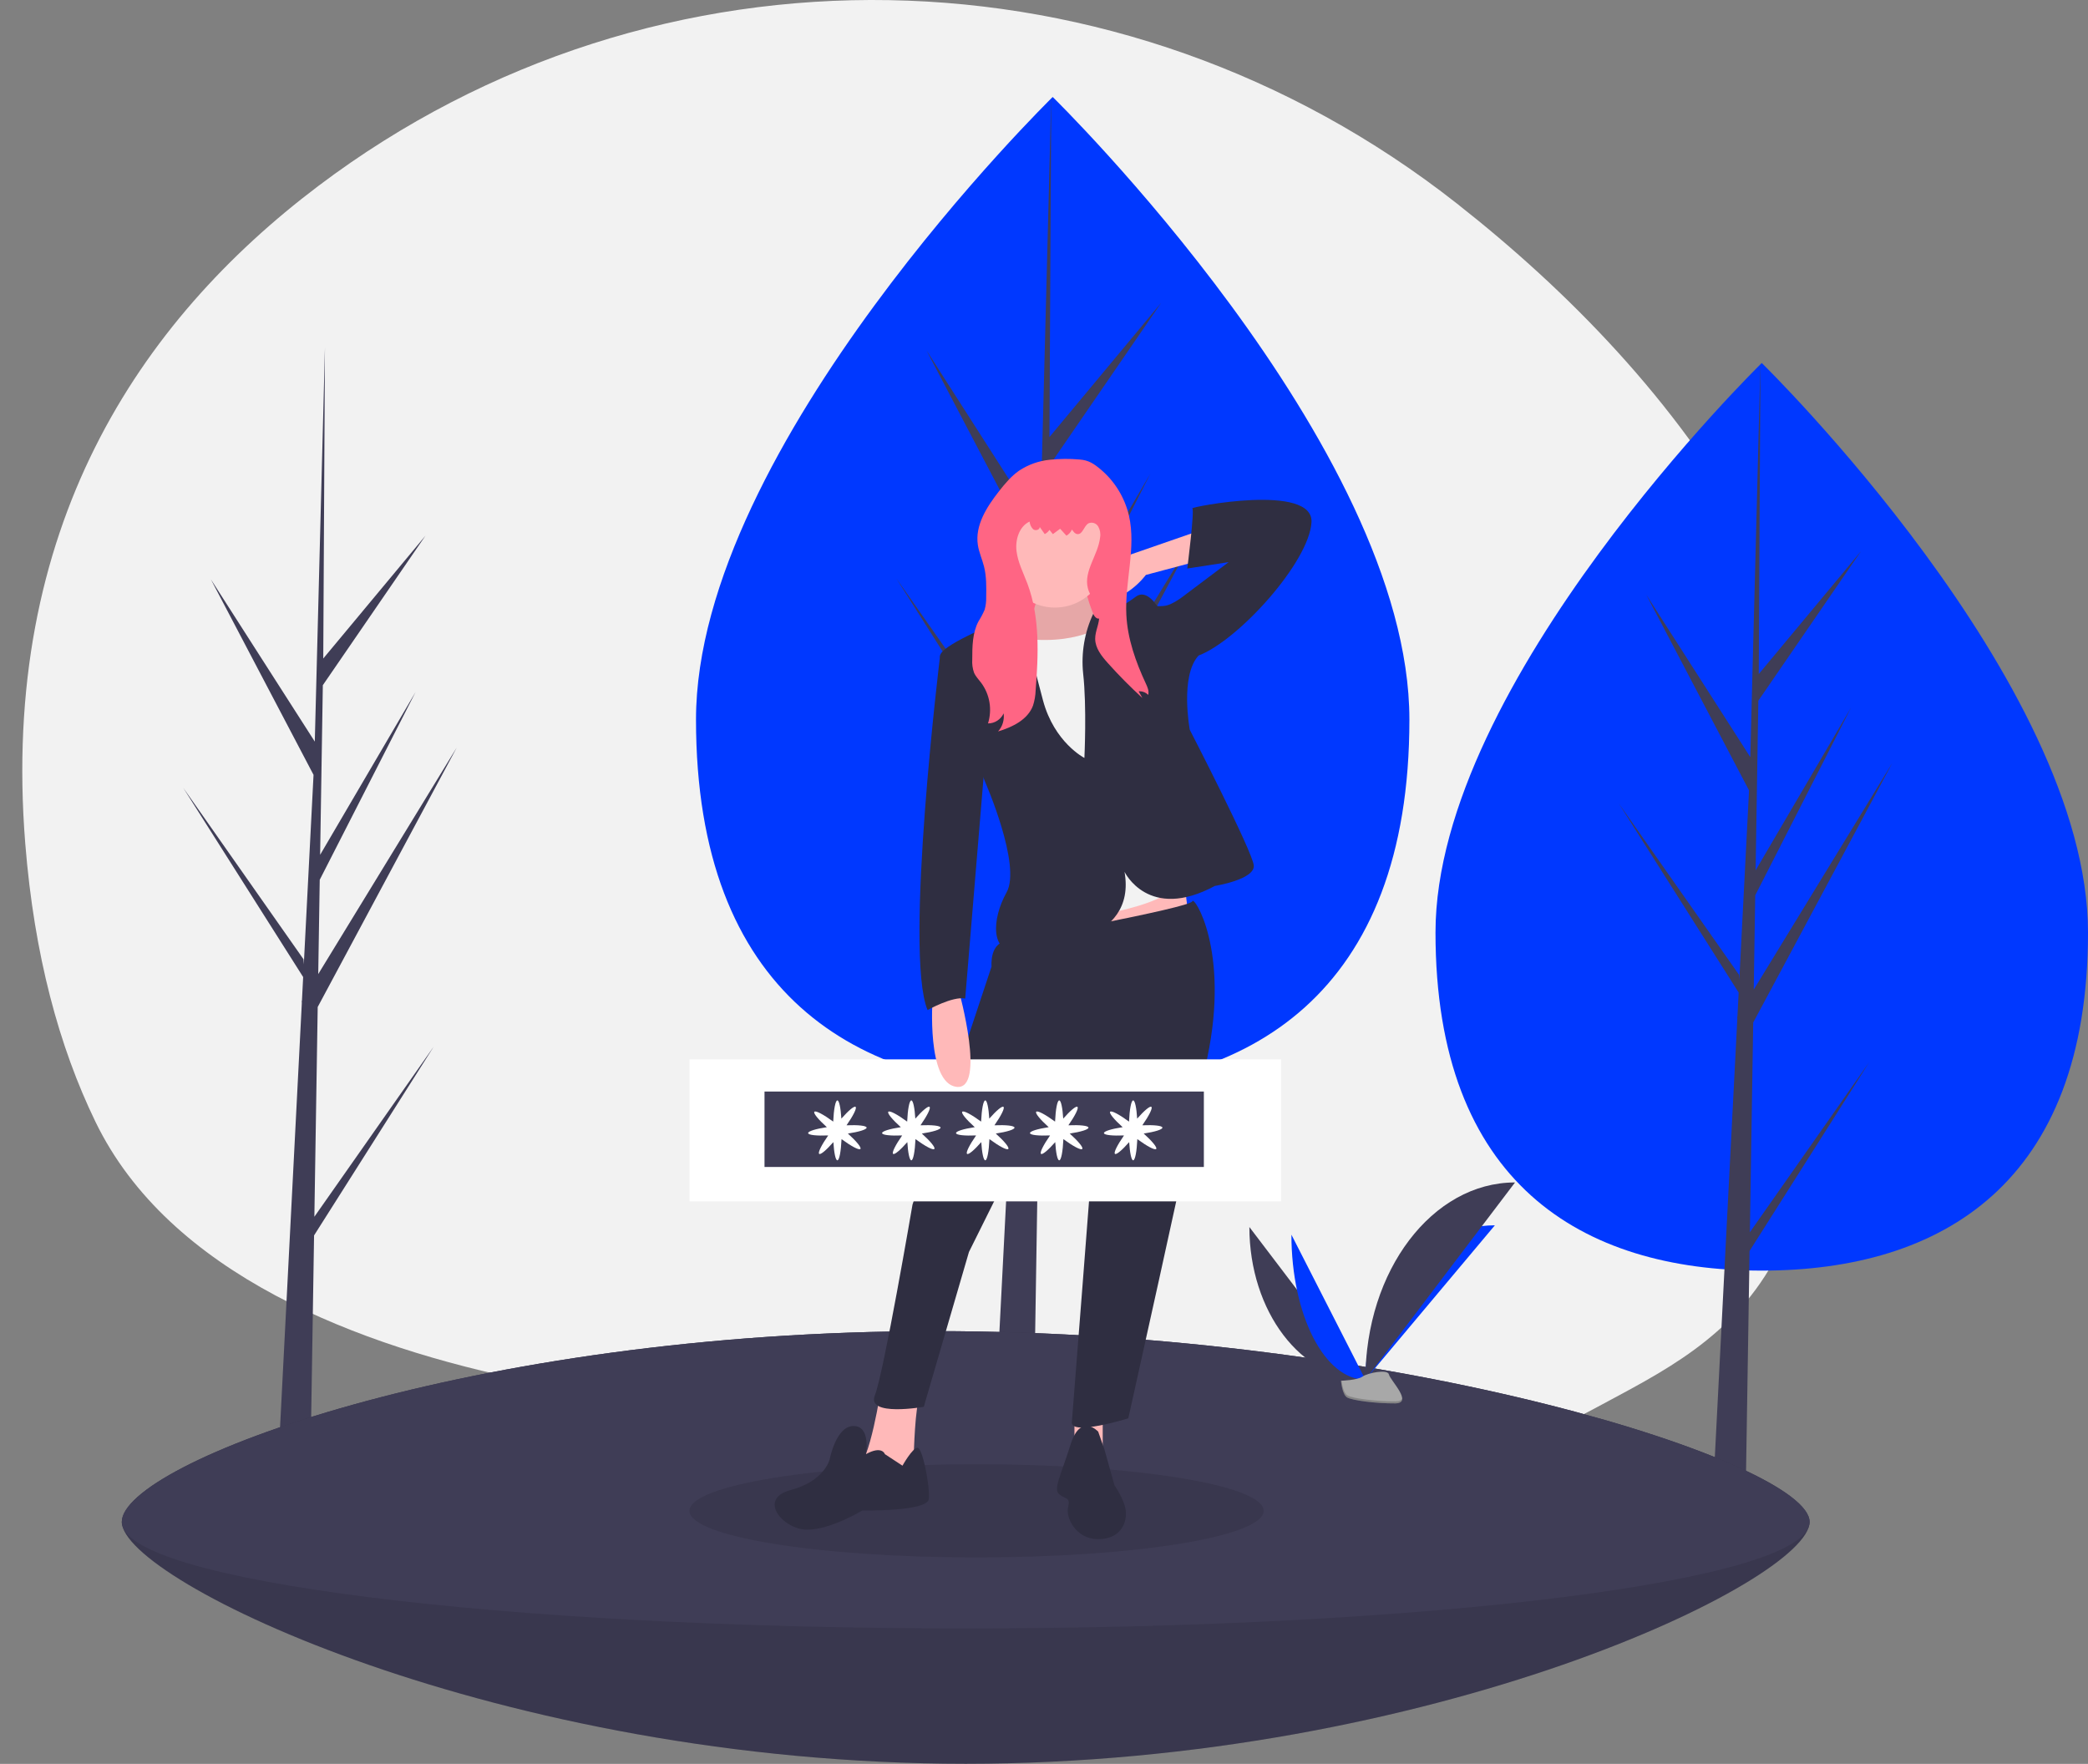 <svg width="380" height="321" viewBox="0 0 380 321" fill="none" xmlns="http://www.w3.org/2000/svg">
<rect x="0" y="0" width="380" height="321" fill="#808080" stroke="none"/>
<g clip-path="url(#clip0)">
<path d="M335.987 183.485C333.901 201.714 329.567 216.351 323.618 228.023C315.701 243.576 302.159 249.842 290.063 256.399C286.567 258.291 282.933 259.902 279.193 261.22C257.181 269.013 232.544 266.945 213.192 262.831C199.619 259.943 185.841 258.166 171.99 257.518C168.039 257.336 164.085 257.246 160.126 257.247C154.023 257.255 44.12 259.383 17.361 204.125C10.755 190.494 6.227 173.843 4.6 153.546C-0.004 96.164 25.298 58.477 57.934 33.844C119.672 -12.754 204.298 -10.8 265.125 37.026C305.643 68.882 343.579 117.095 335.987 183.485Z" fill="#F2F2F2"/>
<path d="M57.212 221.432L57.82 183.259L83.127 136.034L57.916 177.271L58.189 160.107L75.63 125.94L58.261 155.565L58.753 124.695L77.43 97.493L58.83 119.84L59.137 63.235L57.207 138.17L57.365 135.079L38.376 105.431L57.061 141.013L55.291 175.49L55.239 174.574L33.348 143.375L55.172 177.807L54.951 182.119L54.911 182.184L54.93 182.538L50.441 270.008H56.438L57.158 224.828L78.929 190.48L57.212 221.432Z" fill="#3F3D56"/>
<path d="M380 169.698C380 215.309 353.417 231.235 320.625 231.235C287.833 231.235 261.25 215.309 261.25 169.698C261.25 124.086 320.625 66.061 320.625 66.061C320.625 66.061 380 124.086 380 169.698Z" fill="#0038FF"/>
<path d="M318.462 224.259L319.07 186.086L344.377 138.861L319.166 180.098L319.439 162.934L336.88 128.767L319.511 158.392L320.003 127.522L338.68 100.321L320.08 122.667L320.387 66.062L318.457 140.997L318.615 137.906L299.626 108.258L318.311 143.84L316.542 178.317L316.489 177.402L294.598 146.202L316.422 180.634L316.201 184.946L316.162 185.011L316.18 185.365L311.691 272.835H317.688L318.408 227.655L340.179 193.307L318.462 224.259Z" fill="#3F3D56"/>
<path d="M256.5 130.96C256.5 180.829 227.436 198.241 191.583 198.241C155.731 198.241 126.667 180.829 126.667 130.96C126.667 81.092 191.583 17.651 191.583 17.651C191.583 17.651 256.5 81.092 256.5 130.96Z" fill="#0038FF"/>
<path d="M189.219 190.614L189.883 148.878L217.552 97.246L189.988 142.331L190.287 123.565L209.356 86.21L190.365 118.599L190.903 84.848L211.323 55.108L190.988 79.54L191.323 17.652L189.213 99.581L189.386 96.201L168.625 63.786L189.053 102.689L187.119 140.384L187.061 139.383L163.127 105.272L186.989 142.918L186.747 147.632L186.703 147.703L186.723 148.09L181.815 243.724H188.373L189.159 194.327L212.962 156.773L189.219 190.614Z" fill="#3F3D56"/>
<path d="M329.333 276.97C329.333 287.674 260.572 320.98 175.75 320.98C90.928 320.98 22.167 287.674 22.167 276.97C22.167 266.267 85.387 242.247 170.208 242.247C255.03 242.247 329.333 266.267 329.333 276.97Z" fill="#3F3D56"/>
<path opacity="0.1" d="M329.333 276.97C329.333 287.674 260.572 320.98 175.75 320.98C90.928 320.98 22.167 287.674 22.167 276.97C22.167 266.267 85.387 242.247 170.208 242.247C255.03 242.247 329.333 266.267 329.333 276.97Z" fill="black"/>
<path d="M329.333 276.97C329.333 287.674 260.572 296.351 175.75 296.351C90.928 296.351 22.167 287.674 22.167 276.97C22.167 266.267 85.387 242.247 170.208 242.247C255.03 242.247 329.333 266.267 329.333 276.97Z" fill="#3F3D56"/>
<path d="M227.378 223.303C227.378 238.658 236.822 251.082 248.492 251.082L227.378 223.303Z" fill="#3F3D56"/>
<path d="M248.492 251.083C248.492 235.555 259.031 222.991 272.054 222.991L248.492 251.083Z" fill="#0038FF"/>
<path d="M235.028 224.695C235.028 239.28 241.05 251.082 248.492 251.082L235.028 224.695Z" fill="#0038FF"/>
<path d="M248.492 251.082C248.492 231.242 260.673 215.188 275.726 215.188L248.492 251.082Z" fill="#3F3D56"/>
<path d="M244.05 251.278C244.05 251.278 247.045 251.184 247.947 250.529C248.85 249.873 252.553 249.091 252.777 250.142C253.001 251.193 257.277 255.37 253.896 255.398C250.516 255.426 246.041 254.861 245.141 254.301C244.24 253.742 244.05 251.278 244.05 251.278Z" fill="#A8A8A8"/>
<path opacity="0.2" d="M253.957 255.032C250.576 255.06 246.102 254.495 245.201 253.935C244.515 253.509 244.242 251.98 244.15 251.274C244.087 251.277 244.05 251.278 244.05 251.278C244.05 251.278 244.24 253.742 245.141 254.301C246.041 254.861 250.516 255.426 253.896 255.398C254.872 255.39 255.209 255.036 255.191 254.511C255.055 254.828 254.683 255.026 253.957 255.032Z" fill="black"/>
<path opacity="0.1" d="M177.729 283.431C206.586 283.431 229.979 279.634 229.979 274.952C229.979 270.269 206.586 266.473 177.729 266.473C148.872 266.473 125.479 270.269 125.479 274.952C125.479 279.634 148.872 283.431 177.729 283.431Z" fill="black"/>
<path d="M200.687 255.975H195.542V268.088H200.687V255.975Z" fill="#FFB9B9"/>
<path d="M201.083 92.453H181.292V128.791H201.083V92.453Z" fill="#FF6584"/>
<path d="M215.619 161.226L216.303 166.816L198.265 172.405L195.981 162.157L215.619 161.226Z" fill="#FFB9B9"/>
<path d="M188.903 107.424C188.903 107.424 188.446 111.616 187.533 111.616C186.62 111.616 183.423 113.246 183.423 113.246L182.51 117.672L188.903 121.631L199.407 120.467L202.375 115.808L199.407 112.781C199.407 112.781 196.895 107.191 197.808 106.026C198.722 104.862 188.903 107.424 188.903 107.424Z" fill="#FFB9B9"/>
<path opacity="0.1" d="M188.903 107.424C188.903 107.424 188.446 111.616 187.533 111.616C186.62 111.616 183.423 113.246 183.423 113.246L182.51 117.672L188.903 121.631L199.407 120.467L202.375 115.808L199.407 112.781C199.407 112.781 196.895 107.191 197.808 106.026C198.722 104.862 188.903 107.424 188.903 107.424Z" fill="black"/>
<path d="M160.361 252.526C160.361 252.526 158.306 266.5 155.794 267.432C153.282 268.364 165.384 269.994 165.384 269.994L166.298 264.87C166.298 264.87 166.526 255.554 167.439 254.156C168.353 252.759 160.361 252.526 160.361 252.526Z" fill="#FFB9B9"/>
<path d="M183.651 171.241C183.651 171.241 216.76 165.185 216.989 164.02C217.217 162.856 223.839 172.871 219.729 192.435C215.619 212 205.343 258.116 205.343 258.116C205.343 258.116 194.84 261.376 195.068 258.814C195.296 256.252 198.722 211.767 198.722 211.767L196.438 192.901L192.556 195.23L176.344 227.838L168.124 256.02C168.124 256.02 157.621 257.883 159.219 253.923C160.817 249.964 166.069 219.22 166.069 219.22L180.455 175.899C180.455 175.899 179.998 171.241 183.651 171.241Z" fill="#2F2E41"/>
<path d="M191.986 110.568C197.282 110.568 201.576 106.189 201.576 100.786C201.576 95.383 197.282 91.004 191.986 91.004C186.689 91.004 182.396 95.383 182.396 100.786C182.396 106.189 186.689 110.568 191.986 110.568Z" fill="#FFB9B9"/>
<path d="M201.918 113.013C201.918 113.013 197.352 117.438 186.62 116.274C175.888 115.109 189.588 141.195 189.588 141.195L193.926 167.514C193.926 167.514 213.107 165.185 213.792 160.76C214.477 156.334 201.918 113.013 201.918 113.013Z" fill="#F2F2F2"/>
<path d="M197.352 137.935C197.352 137.935 191.871 135.14 189.816 127.454C187.761 119.768 185.935 111.849 184.793 112.082C183.829 112.278 174.889 115.796 171.991 118.148C171.457 118.582 171.128 118.976 171.093 119.302C170.864 121.398 179.313 142.36 179.313 142.36C179.313 142.36 185.935 157.499 183.195 162.39C180.455 167.281 180.226 173.57 185.25 173.104C190.273 172.638 206.942 171.706 204.658 158.664C204.658 158.664 208.997 167.747 221.099 161.226C221.099 161.226 228.405 160.061 228.177 157.499C227.949 154.937 216.532 132.811 216.532 132.811C216.532 132.811 214.705 123.028 218.13 119.302L210.367 109.986C210.367 109.986 208.54 107.191 206.713 108.588C204.887 109.986 200.777 112.315 200.092 112.548C199.407 112.78 198.956 111.71 198.956 111.71C197.374 115.086 196.74 118.842 197.123 122.563C197.808 128.618 197.352 137.935 197.352 137.935Z" fill="#2F2E41"/>
<path d="M161.046 264.637C161.046 264.637 160.536 263.007 157.594 264.637C157.594 264.637 158.534 259.513 155.337 259.513C152.141 259.513 150.999 265.569 150.999 265.569C150.999 265.569 150.086 269.528 143.921 271.159C137.755 272.789 142.55 278.379 146.889 278.379C151.227 278.379 156.936 274.885 156.936 274.885C156.936 274.885 168.809 275.118 169.038 272.789C169.266 270.46 167.896 263.473 166.983 263.473C166.069 263.473 164.243 266.733 164.243 266.733L161.046 264.637Z" fill="#2F2E41"/>
<path d="M199.863 260.538C199.863 260.538 196.666 257.045 194.84 262.868C193.013 268.69 191.643 271.019 192.785 271.951C193.926 272.883 194.84 272.417 194.383 274.28C193.926 276.143 195.753 280.103 199.863 280.103C203.973 280.103 205.115 277.075 204.887 274.979C204.658 272.883 202.832 270.321 202.832 270.321L201.005 263.799L199.863 260.538Z" fill="#2F2E41"/>
<path d="M217.902 96.71L205.8 100.902C205.8 100.902 194.84 107.424 199.635 108.821C204.43 110.219 208.54 104.629 208.54 104.629L219.044 101.834L217.902 96.71Z" fill="#FFB9B9"/>
<path d="M185.46 85.659C184.024 86.663 182.88 88.039 181.792 89.426C179.583 92.246 177.417 95.613 177.962 99.18C178.169 100.534 178.759 101.795 179.091 103.124C179.54 104.916 179.51 106.793 179.478 108.643C179.504 109.429 179.409 110.214 179.195 110.97C178.875 111.706 178.499 112.415 178.07 113.091C176.97 115.181 176.943 117.663 176.942 120.035C176.889 120.833 176.996 121.634 177.255 122.389C177.555 123.102 178.114 123.661 178.578 124.277C179.346 125.316 179.859 126.529 180.073 127.812C180.287 129.095 180.196 130.413 179.808 131.653C180.404 131.655 180.988 131.485 181.493 131.16C181.997 130.836 182.4 130.372 182.654 129.822C182.733 130.413 182.683 131.015 182.508 131.584C182.333 132.153 182.036 132.675 181.64 133.114C184.254 132.322 187.055 130.986 188.01 128.38C188.289 127.495 188.447 126.574 188.479 125.644C188.986 119.108 189.276 112.328 186.978 106.205C186.243 104.246 185.242 102.35 184.996 100.267C184.749 98.185 185.503 95.778 187.378 94.918C187.422 95.451 187.654 95.95 188.031 96.322C188.449 96.638 189.221 96.44 189.228 95.909L190.134 97.196C190.482 97.022 190.779 96.758 190.995 96.43L191.616 97.206L192.937 96.226L194.084 97.488C194.526 97.231 194.878 96.84 195.091 96.37C195.338 96.746 195.643 97.159 196.085 97.2C197.046 97.288 197.245 95.731 198.085 95.246C198.396 95.106 198.745 95.084 199.07 95.184C199.395 95.285 199.673 95.501 199.855 95.793C200.202 96.394 200.328 97.101 200.212 97.788C199.864 100.991 197.185 103.914 197.979 107.032C198.426 108.786 199.93 110.192 200.044 112C200.134 113.445 199.301 114.812 199.314 116.26C199.329 117.957 200.479 119.399 201.601 120.651C203.598 122.881 205.7 125.007 207.906 127.027L207.225 125.811C207.543 125.785 207.863 125.83 208.163 125.943C208.462 126.055 208.735 126.232 208.961 126.462C209.157 125.763 208.832 125.034 208.525 124.378C206.69 120.445 205.208 116.259 204.986 111.909C204.678 105.864 206.81 99.724 205.459 93.829C204.682 90.528 202.872 87.576 200.302 85.419C199.053 84.371 198.106 83.742 196.488 83.627C194.68 83.466 192.861 83.481 191.055 83.67C189.06 83.864 187.141 84.546 185.46 85.659Z" fill="#FF6584"/>
<path d="M208.54 110.218C208.54 110.218 211.052 110.451 212.193 110.218C213.335 109.985 214.934 108.821 214.934 108.821L223.61 102.299L216.075 103.464C216.075 103.464 217.445 92.75 216.989 92.517C216.532 92.284 239.137 87.859 238.681 95.079C238.224 102.299 225.437 116.507 218.13 119.302L213.335 120.001L208.54 110.218Z" fill="#2F2E41"/>
<path d="M233.146 192.791H125.479V218.631H233.146V192.791Z" fill="white"/>
<path d="M219.094 198.645H139.135V212.373H219.094V198.645Z" fill="#3F3D56"/>
<path d="M157.717 205.208C157.685 204.856 156.158 204.699 154.064 204.787C155.278 203.044 155.981 201.653 155.709 201.434C155.452 201.227 154.402 202.121 153.124 203.573C153.003 201.625 152.723 200.26 152.396 200.26C152.039 200.26 151.738 201.884 151.639 204.117C149.86 202.812 148.424 202.046 148.203 202.332C147.992 202.604 148.953 203.755 150.481 205.132C148.464 205.437 147.043 205.868 147.075 206.214C147.107 206.566 148.633 206.723 150.728 206.635C149.514 208.378 148.811 209.769 149.083 209.988C149.34 210.195 150.389 209.301 151.668 207.849C151.788 209.797 152.069 211.162 152.396 211.162C152.752 211.162 153.054 209.538 153.153 207.305C154.931 208.61 156.368 209.376 156.589 209.09C156.8 208.818 155.839 207.667 154.31 206.29C156.327 205.985 157.748 205.554 157.717 205.208Z" fill="white"/>
<path d="M171.175 205.208C171.143 204.856 169.617 204.699 167.522 204.787C168.736 203.044 169.439 201.653 169.167 201.434C168.911 201.227 167.861 202.121 166.582 203.573C166.462 201.625 166.181 200.26 165.854 200.26C165.498 200.26 165.196 201.884 165.097 204.117C163.319 202.812 161.882 202.046 161.661 202.332C161.45 202.604 162.411 203.755 163.94 205.132C161.923 205.437 160.502 205.868 160.533 206.214C160.565 206.566 162.092 206.723 164.186 206.635C162.972 208.378 162.269 209.769 162.541 209.988C162.798 210.195 163.848 209.301 165.126 207.849C165.247 209.797 165.527 211.162 165.854 211.162C166.211 211.162 166.512 209.538 166.611 207.305C168.39 208.61 169.826 209.376 170.047 209.09C170.258 208.818 169.297 207.667 167.769 206.29C169.786 205.985 171.207 205.554 171.175 205.208Z" fill="white"/>
<path d="M184.633 205.208C184.601 204.856 183.075 204.699 180.981 204.787C182.194 203.044 182.897 201.653 182.625 201.434C182.369 201.227 181.319 202.121 180.041 203.573C179.92 201.625 179.639 200.26 179.312 200.26C178.956 200.26 178.654 201.884 178.555 204.117C176.777 202.812 175.341 202.046 175.119 202.332C174.908 202.604 175.87 203.755 177.398 205.132C175.381 205.437 173.96 205.868 173.991 206.214C174.023 206.566 175.55 206.723 177.644 206.635C176.431 208.378 175.728 209.769 176 209.988C176.256 210.195 177.306 209.301 178.584 207.849C178.705 209.797 178.985 211.162 179.312 211.162C179.669 211.162 179.97 209.538 180.069 207.305C181.848 208.61 183.284 209.376 183.505 209.09C183.716 208.818 182.755 207.667 181.227 206.29C183.244 205.985 184.665 205.554 184.633 205.208Z" fill="white"/>
<path d="M198.092 205.208C198.06 204.856 196.533 204.699 194.439 204.787C195.653 203.044 196.356 201.653 196.084 201.434C195.827 201.227 194.777 202.121 193.499 203.573C193.378 201.625 193.098 200.26 192.771 200.26C192.414 200.26 192.113 201.884 192.014 204.117C190.235 202.812 188.799 202.046 188.578 202.332C188.367 202.604 189.328 203.755 190.856 205.132C188.839 205.437 187.418 205.868 187.45 206.214C187.482 206.566 189.008 206.723 191.103 206.635C189.889 208.378 189.186 209.769 189.458 209.988C189.715 210.195 190.764 209.301 192.043 207.849C192.163 209.797 192.444 211.162 192.771 211.162C193.127 211.162 193.429 209.538 193.528 207.305C195.306 208.61 196.743 209.376 196.964 209.09C197.175 208.818 196.214 207.667 194.685 206.29C196.702 205.985 198.123 205.554 198.092 205.208Z" fill="white"/>
<path d="M211.55 205.208C211.518 204.856 209.992 204.699 207.897 204.787C209.111 203.044 209.814 201.653 209.542 201.434C209.285 201.227 208.236 202.121 206.957 203.573C206.837 201.625 206.556 200.26 206.229 200.26C205.873 200.26 205.571 201.884 205.472 204.117C203.694 202.812 202.257 202.046 202.036 202.332C201.825 202.604 202.786 203.755 204.315 205.132C202.298 205.437 200.877 205.868 200.908 206.214C200.94 206.566 202.467 206.723 204.561 206.635C203.347 208.378 202.644 209.769 202.916 209.988C203.173 210.195 204.223 209.301 205.501 207.849C205.622 209.797 205.902 211.162 206.229 211.162C206.586 211.162 206.887 209.538 206.986 207.305C208.765 208.61 210.201 209.376 210.422 209.09C210.633 208.818 209.672 207.667 208.144 206.29C210.161 205.985 211.582 205.554 211.55 205.208Z" fill="white"/>
<path d="M169.723 181.722C169.723 181.722 168.581 197.094 174.061 197.792C179.541 198.491 174.518 180.324 174.518 180.324L169.723 181.722Z" fill="#FFB9B9"/>
<path d="M172.691 118.836L171.093 119.302C171.093 119.302 164.471 173.337 168.809 183.818C168.809 183.818 173.376 181.256 175.659 181.721L179.313 137.702L172.691 118.836Z" fill="#2F2E41"/>
</g>
<defs>
<clipPath id="clip0">
<rect width="380" height="320.98" fill="white"/>
</clipPath>
</defs>
</svg>
